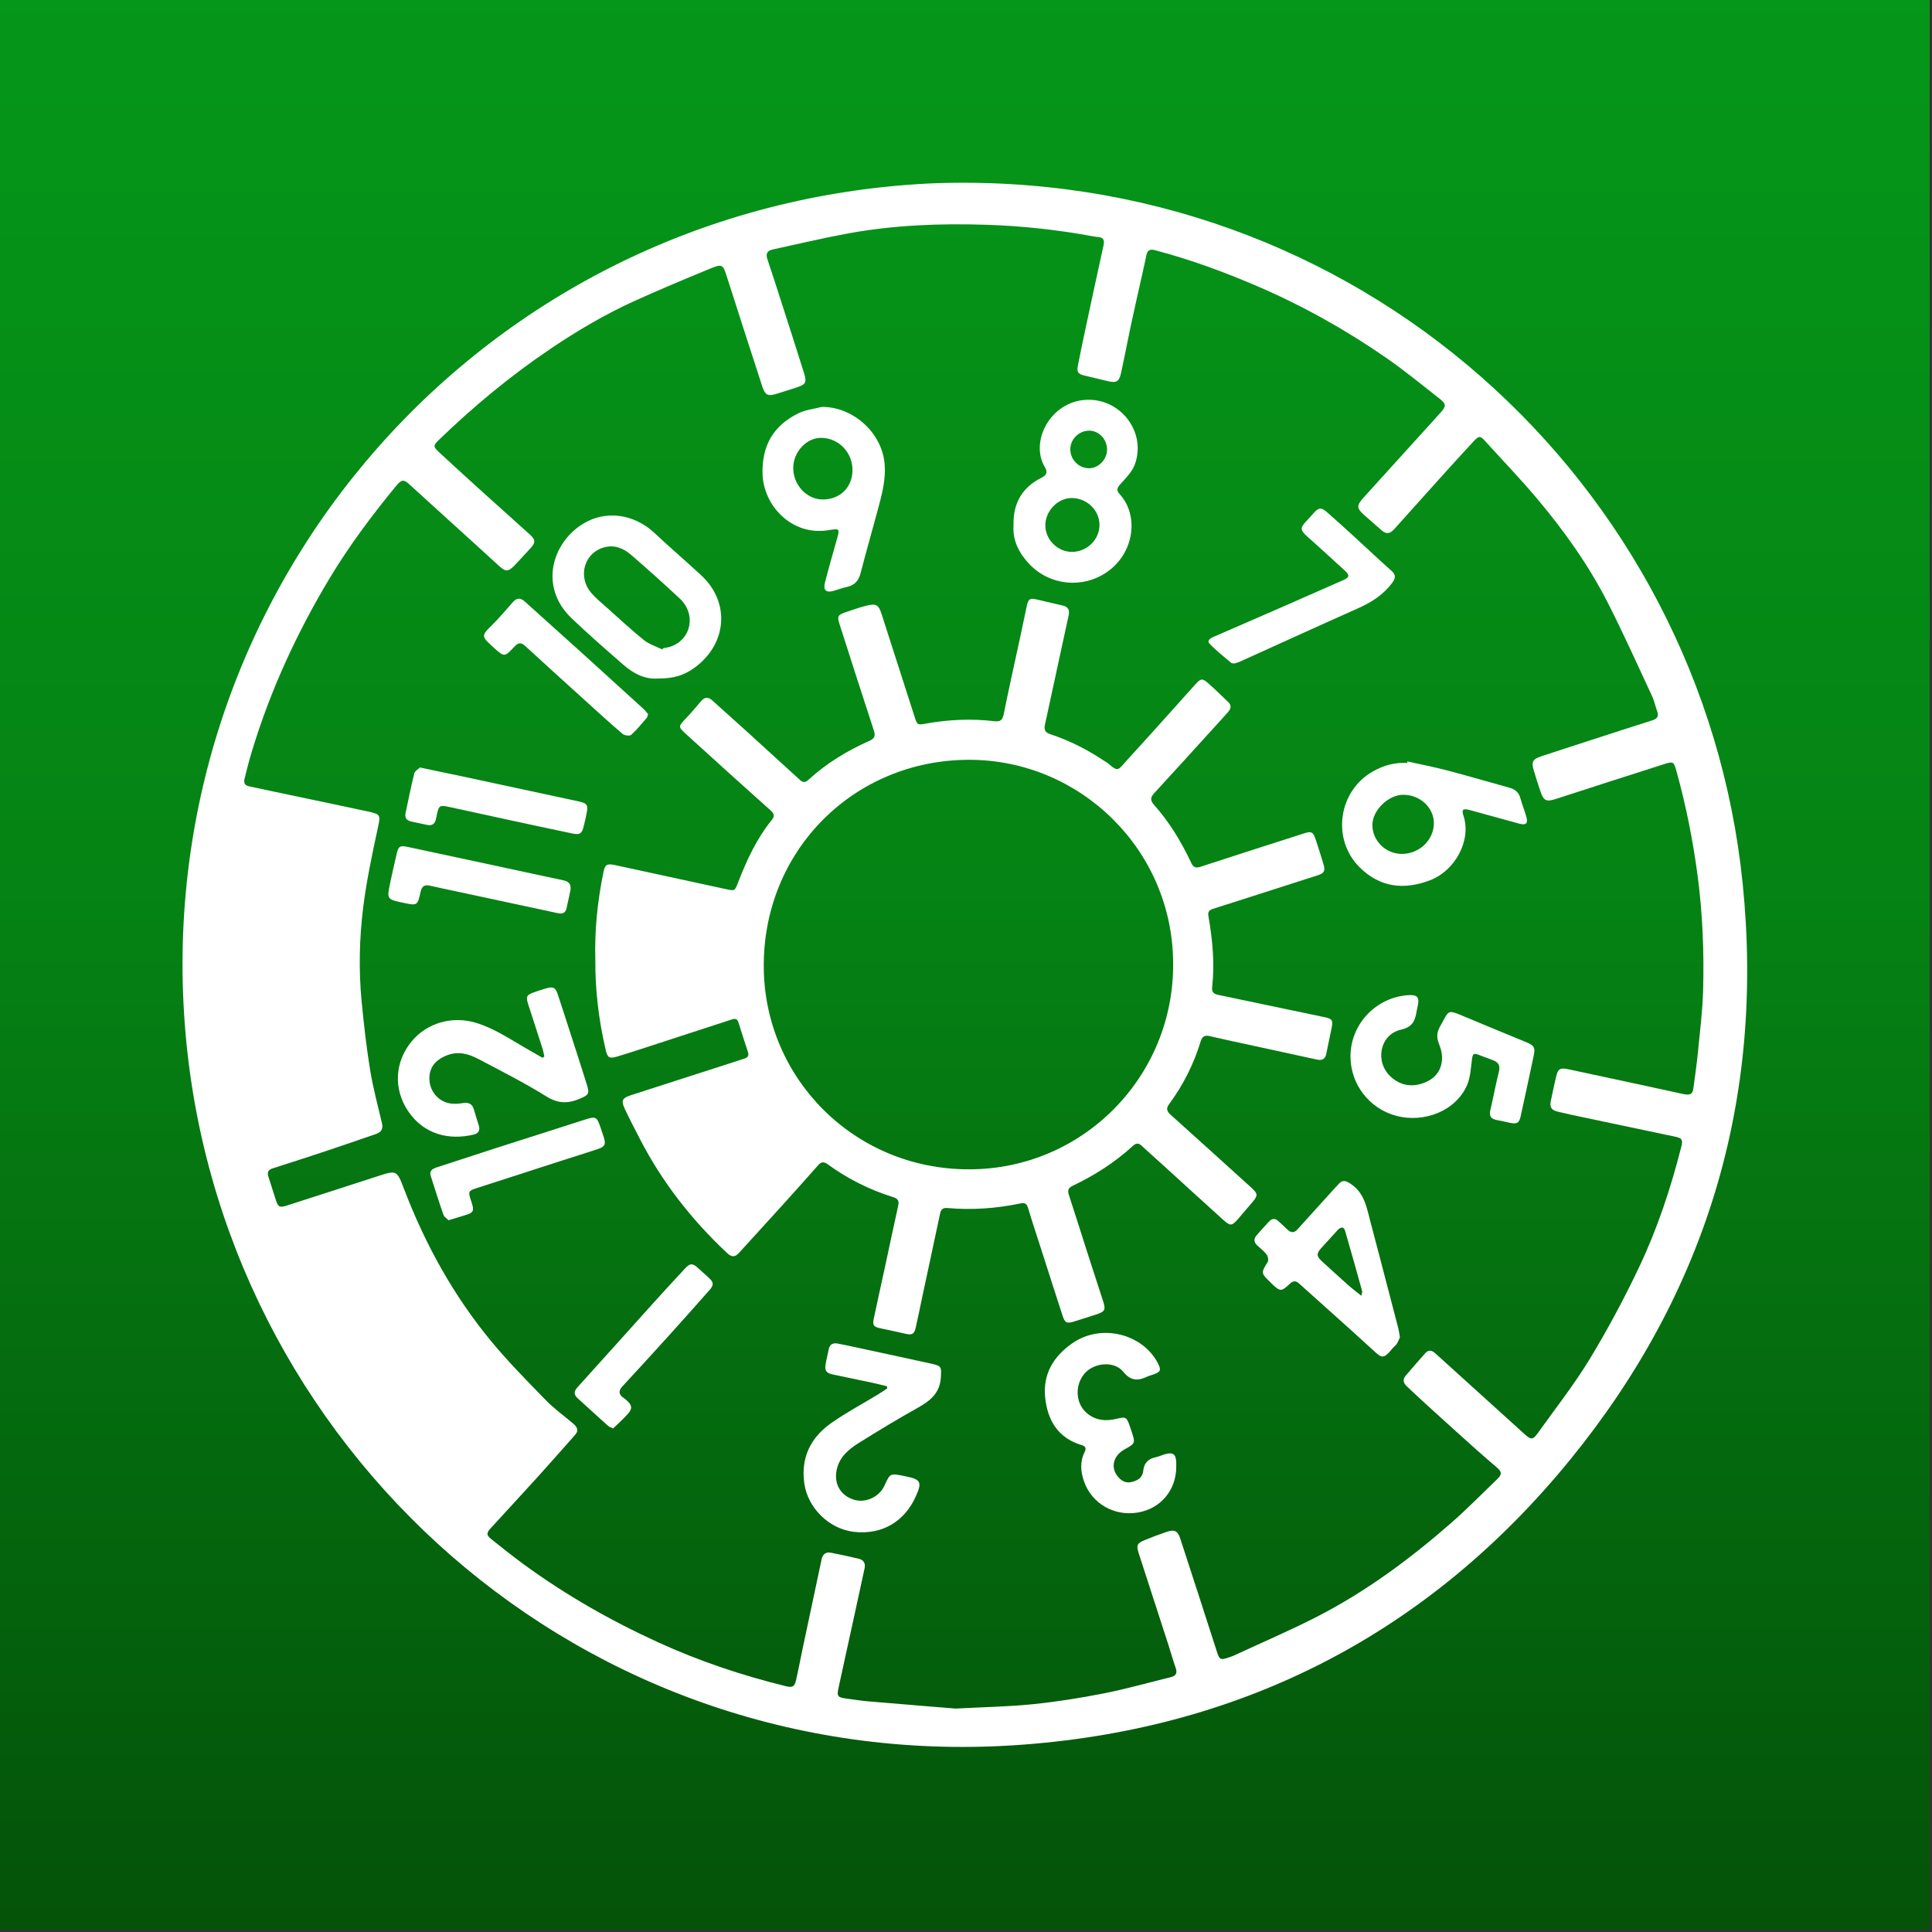 <?xml version="1.0" encoding="UTF-8" standalone="no"?><!DOCTYPE svg PUBLIC "-//W3C//DTD SVG 1.1//EN" "http://www.w3.org/Graphics/SVG/1.1/DTD/svg11.dtd"><svg width="100%" height="100%" viewBox="0 0 371 371" version="1.1" xmlns="http://www.w3.org/2000/svg" xmlns:xlink="http://www.w3.org/1999/xlink" xml:space="preserve" style="fill-rule:evenodd;clip-rule:evenodd;stroke-linejoin:round;stroke-miterlimit:1.414;"><rect x="0" y="0" width="371" height="371" fill="#333333" stroke="none"/><g id="Ebene1"><rect x="0" y="0" width="370.56" height="370.56" style="fill:url(#_Linear1);"/></g><g id="Ebene-1"><g><path d="M183.473,328.098c5.749,-0.307 10.347,-0.375 14.905,-0.844c4.553,-0.468 9.095,-1.189 13.587,-2.077c4.334,-0.856 8.599,-2.065 12.893,-3.123c0.985,-0.243 1.254,-0.804 0.904,-1.784c-0.497,-1.388 -0.88,-2.817 -1.334,-4.222c-1.914,-5.92 -3.839,-11.836 -5.755,-17.755c-0.503,-1.557 -0.336,-1.949 1.187,-2.565c1.367,-0.554 2.744,-1.086 4.141,-1.555c1.537,-0.516 2.155,-0.216 2.647,1.291c2.314,7.091 4.619,14.187 6.896,21.291c0.662,2.066 0.696,2.126 2.721,1.418c0.189,-0.066 0.381,-0.122 0.562,-0.206c5.422,-2.519 10.934,-4.864 16.244,-7.6c9.339,-4.815 17.742,-11.041 25.63,-17.946c3.059,-2.679 5.908,-5.6 8.843,-8.42c0.89,-0.857 0.862,-1.362 -0.066,-2.169c-1.294,-1.123 -2.605,-2.225 -3.88,-3.369c-3.149,-2.823 -6.286,-5.659 -9.416,-8.502c-1.359,-1.233 -2.692,-2.495 -4.035,-3.746c-0.644,-0.6 -0.839,-1.296 -0.24,-2.009c1.23,-1.464 2.5,-2.897 3.765,-4.333c0.649,-0.738 1.291,-0.587 1.96,0.018c5.704,5.169 11.422,10.321 17.121,15.496c1.225,1.113 1.605,1.142 2.544,-0.177c3.353,-4.71 6.959,-9.271 9.954,-14.199c3.473,-5.715 6.639,-11.646 9.509,-17.687c3.508,-7.388 6.076,-15.16 8.093,-23.099c0.334,-1.317 0.167,-1.668 -1.125,-1.941c-5.889,-1.244 -11.78,-2.478 -17.67,-3.722c-1.638,-0.347 -3.278,-0.688 -4.904,-1.087c-1.309,-0.32 -1.612,-0.884 -1.325,-2.187c0.326,-1.48 0.616,-2.968 0.967,-4.441c0.392,-1.652 0.765,-1.864 2.458,-1.501c4.366,0.934 8.732,1.87 13.096,2.81c2.962,0.638 5.924,1.276 8.882,1.932c1.274,0.284 1.804,0.021 1.939,-1.029c0.295,-2.293 0.646,-4.58 0.871,-6.88c0.391,-4.008 0.897,-8.019 1.007,-12.038c0.201,-7.337 -0.09,-14.658 -1.054,-21.962c-0.895,-6.777 -2.223,-13.445 -4.046,-20.023c-0.541,-1.952 -0.594,-1.993 -2.578,-1.361c-6.879,2.191 -13.749,4.406 -20.616,6.632c-1.809,0.587 -2.338,0.364 -2.942,-1.445c-0.441,-1.324 -0.871,-2.652 -1.27,-3.99c-0.507,-1.703 -0.254,-2.203 1.448,-2.769c3.179,-1.056 6.368,-2.082 9.556,-3.114c3.908,-1.266 7.812,-2.545 11.731,-3.779c0.956,-0.301 1.322,-0.766 0.946,-1.76c-0.354,-0.931 -0.53,-1.937 -0.948,-2.834c-2.798,-5.995 -5.505,-12.04 -8.503,-17.935c-3.705,-7.282 -8.441,-13.918 -13.698,-20.153c-3.16,-3.749 -6.571,-7.285 -9.861,-10.925c-0.937,-1.036 -1.199,-1.089 -2.185,-0.032c-2.148,2.306 -4.262,4.643 -6.374,6.982c-2.995,3.317 -5.984,6.642 -8.959,9.977c-0.747,0.835 -1.49,0.986 -2.364,0.206c-1.071,-0.956 -2.161,-1.891 -3.241,-2.837c-1.626,-1.423 -1.645,-1.929 -0.21,-3.508c4.934,-5.433 9.86,-10.874 14.785,-16.315c1.059,-1.17 1.069,-1.623 -0.199,-2.618c-3.359,-2.634 -6.662,-5.353 -10.163,-7.783c-7.818,-5.427 -16.093,-10.061 -24.847,-13.83c-6.417,-2.763 -12.957,-5.161 -19.719,-6.934c-0.856,-0.224 -1.396,-0.004 -1.584,0.918c-0.247,1.21 -0.52,2.415 -0.789,3.621c-0.736,3.307 -1.496,6.608 -2.205,9.919c-0.651,3.041 -1.214,6.101 -1.887,9.137c-0.373,1.68 -0.905,1.953 -2.561,1.561c-1.475,-0.348 -2.943,-0.72 -4.42,-1.062c-1.272,-0.296 -1.552,-0.647 -1.304,-1.916c0.466,-2.384 0.96,-4.763 1.47,-7.138c1.143,-5.337 2.288,-10.673 3.464,-16.002c0.232,-1.048 -0.117,-1.524 -1.162,-1.566c-0.276,-0.011 -0.554,-0.065 -0.829,-0.116c-6.759,-1.253 -13.584,-1.999 -20.447,-2.221c-8.948,-0.292 -17.884,0.051 -26.712,1.675c-4.817,0.886 -9.586,2.033 -14.377,3.062c-1.106,0.238 -1.388,0.843 -1.017,1.927c0.953,2.793 1.843,5.609 2.745,8.42c1.428,4.443 2.867,8.882 4.257,13.338c0.584,1.872 0.371,2.224 -1.434,2.827c-1.285,0.429 -2.584,0.819 -3.879,1.221c-1.593,0.494 -2.143,0.238 -2.676,-1.4c-2.247,-6.903 -4.49,-13.806 -6.688,-20.724c-0.903,-2.843 -0.882,-2.942 -3.686,-1.784c-4.825,1.99 -9.642,4.008 -14.391,6.169c-5.564,2.534 -10.816,5.648 -15.887,9.065c-7.665,5.167 -14.754,11.04 -21.403,17.455c-1.162,1.122 -1.215,1.321 0.014,2.461c2.926,2.712 5.879,5.395 8.836,8.072c2.87,2.596 5.776,5.152 8.633,7.762c1.044,0.954 1.015,1.514 0.081,2.527c-1.002,1.086 -1.99,2.185 -3.011,3.252c-1.318,1.379 -1.778,1.362 -3.163,0.09c-2.704,-2.483 -5.428,-4.944 -8.145,-7.414c-3.04,-2.763 -6.084,-5.521 -9.12,-8.289c-0.908,-0.828 -1.409,-0.77 -2.354,0.381c-4.666,5.68 -9.068,11.551 -12.855,17.862c-6.305,10.512 -11.388,21.574 -14.931,33.322c-0.506,1.677 -0.942,3.375 -1.357,5.077c-0.164,0.667 -0.054,1.286 0.802,1.46c1.054,0.215 2.1,0.461 3.152,0.682c6.554,1.382 13.112,2.743 19.661,4.151c2.62,0.563 2.501,0.719 1.949,3.29c-1.077,5.021 -2.153,10.065 -2.785,15.154c-0.742,5.979 -0.881,12.025 -0.301,18.043c0.425,4.4 0.919,8.802 1.631,13.163c0.563,3.455 1.488,6.852 2.283,10.268c0.249,1.069 -0.169,1.692 -1.144,2.027c-3.168,1.084 -6.33,2.184 -9.506,3.241c-3.444,1.146 -6.897,2.268 -10.357,3.366c-0.902,0.285 -1.077,0.794 -0.794,1.633c0.494,1.475 0.927,2.97 1.419,4.446c0.453,1.364 0.737,1.499 2.116,1.054c5.81,-1.87 11.62,-3.737 17.422,-5.627c3.659,-1.193 3.692,-1.175 5.078,2.455c4.072,10.666 9.541,20.558 16.834,29.354c3.25,3.919 6.851,7.556 10.407,11.21c1.578,1.621 3.442,2.965 5.179,4.433c0.741,0.626 1.246,1.291 0.426,2.214c-2.357,2.654 -4.694,5.326 -7.076,7.957c-3.026,3.341 -6.091,6.645 -9.133,9.972c-0.863,0.945 -0.848,1.33 0.18,2.148c1.999,1.589 3.991,3.191 6.051,4.7c8.109,5.94 16.793,10.887 25.934,15.065c7.901,3.611 16.088,6.355 24.513,8.42c1.282,0.315 1.665,0.112 1.963,-1.178c0.439,-1.901 0.791,-3.821 1.195,-5.73c1.233,-5.811 2.478,-11.619 3.704,-17.43c0.212,-1.005 0.803,-1.481 1.792,-1.291c1.801,0.345 3.594,0.733 5.374,1.167c0.909,0.223 1.3,0.873 1.094,1.822c-0.76,3.504 -1.517,7.008 -2.282,10.511c-0.919,4.206 -1.857,8.409 -2.759,12.62c-0.299,1.399 -0.068,1.669 1.372,1.861c1.421,0.189 2.839,0.427 4.267,0.55c5.991,0.515 11.986,0.996 16.848,1.397m-4.902,-292.871c82.008,-3.34 148.235,57.572 156.068,134.409c4.212,41.313 -6.874,78.446 -33.085,110.618c-26.978,33.113 -62.322,51.463 -104.756,54.744c-84.914,6.567 -155.151,-57.223 -161.306,-138.245c-6.388,-84.075 57.332,-157.338 143.079,-161.526" style="fill:#fff;fill-rule:nonzero;"/><path d="M225.277,184.961c-0.08,-21.786 -17.85,-39.044 -39.137,-39.056c-22.224,-0.013 -39.747,17.54 -39.474,40.043c0.256,21.171 17.389,38.647 39.501,38.597c21.911,-0.05 39.298,-17.931 39.11,-39.584m-110.953,-0.362c-0.178,-6.108 0.432,-11.609 1.543,-17.06c0.314,-1.54 0.668,-1.755 2.268,-1.41c7.099,1.527 14.197,3.064 21.292,4.613c1.699,0.371 1.671,0.358 2.294,-1.253c1.659,-4.291 3.575,-8.452 6.507,-12.058c0.58,-0.714 0.413,-1.214 -0.258,-1.814c-5.439,-4.868 -10.863,-9.755 -16.255,-14.676c-1.541,-1.405 -1.464,-1.443 -0.002,-2.988c1.013,-1.071 1.971,-2.198 2.924,-3.323c0.692,-0.817 1.378,-0.822 2.148,-0.126c2.22,2.005 4.455,3.994 6.67,6.004c3.398,3.083 6.787,6.176 10.171,9.274c0.584,0.535 1.038,0.503 1.636,-0.047c3.441,-3.164 7.391,-5.561 11.646,-7.449c1.023,-0.453 1.255,-0.925 0.899,-2.005c-2.245,-6.825 -4.425,-13.673 -6.62,-20.516c-0.437,-1.362 -0.278,-1.695 1.05,-2.147c1.322,-0.451 2.642,-0.924 3.992,-1.272c2.079,-0.535 2.48,-0.255 3.128,1.774c2.08,6.502 4.17,13 6.263,19.497c0.526,1.632 0.556,1.622 2.19,1.331c4.35,-0.774 8.728,-0.975 13.116,-0.458c1.188,0.14 1.588,-0.207 1.821,-1.369c0.982,-4.889 2.081,-9.756 3.131,-14.633c0.444,-2.068 0.867,-4.141 1.315,-6.208c0.275,-1.264 0.609,-1.461 1.832,-1.173c1.671,0.396 3.342,0.784 5.015,1.167c1.058,0.242 1.409,0.816 1.166,1.923c-1.533,6.974 -3.006,13.962 -4.538,20.935c-0.212,0.966 0.003,1.52 0.954,1.831c3.78,1.239 7.285,3.034 10.58,5.251c0.165,0.112 0.36,0.187 0.508,0.317c2.104,1.846 1.99,1.315 3.662,-0.506c4.453,-4.849 8.826,-9.772 13.228,-14.667c0.954,-1.062 1.297,-1.137 2.372,-0.192c1.347,1.185 2.629,2.445 3.925,3.687c0.685,0.656 0.416,1.321 -0.097,1.906c-1.025,1.171 -2.084,2.312 -3.131,3.463c-3.652,4.015 -7.288,8.043 -10.971,12.03c-0.753,0.815 -0.906,1.392 -0.088,2.304c2.978,3.324 5.247,7.123 7.143,11.147c0.407,0.864 0.875,1.039 1.785,0.74c6.602,-2.16 13.219,-4.274 19.833,-6.394c1.485,-0.477 1.782,-0.331 2.28,1.169c0.528,1.591 1.035,3.189 1.514,4.796c0.367,1.228 0.105,1.674 -1.097,2.06c-6.728,2.159 -13.452,4.328 -20.187,6.467c-0.778,0.247 -0.958,0.643 -0.822,1.421c0.783,4.495 1.222,9.016 0.713,13.579c-0.1,0.901 0.25,1.315 1.114,1.495c6.837,1.421 13.667,2.867 20.502,4.299c1.391,0.291 1.613,0.569 1.344,1.957c-0.326,1.684 -0.717,3.356 -1.039,5.041c-0.204,1.074 -0.815,1.353 -1.82,1.132c-4.598,-1.01 -9.2,-2.003 -13.8,-3.004c-2.261,-0.492 -4.525,-0.966 -6.777,-1.498c-0.983,-0.233 -1.45,0.088 -1.743,1.051c-1.327,4.347 -3.354,8.359 -6.048,12.015c-0.692,0.941 -0.349,1.461 0.368,2.105c5.166,4.639 10.317,9.296 15.458,13.962c1.247,1.132 1.238,1.51 0.157,2.769c-0.91,1.06 -1.809,2.13 -2.722,3.188c-1.18,1.369 -1.501,1.426 -2.812,0.245c-3.704,-3.339 -7.379,-6.712 -11.068,-10.067c-1.565,-1.423 -3.15,-2.823 -4.702,-4.259c-0.622,-0.576 -1.123,-0.401 -1.663,0.094c-3.437,3.162 -7.336,5.635 -11.534,7.642c-0.806,0.385 -1.027,0.846 -0.745,1.702c1.218,3.718 2.385,7.452 3.582,11.177c1.002,3.116 2.022,6.227 3.028,9.342c0.505,1.569 0.331,1.925 -1.272,2.463c-1.438,0.482 -2.889,0.925 -4.338,1.377c-1.383,0.431 -1.742,0.27 -2.207,-1.156c-1.423,-4.365 -2.817,-8.739 -4.221,-13.111c-0.805,-2.508 -1.638,-5.008 -2.393,-7.533c-0.249,-0.829 -0.612,-1.057 -1.465,-0.877c-4.637,0.972 -9.325,1.3 -14.05,0.879c-0.968,-0.085 -1.237,0.374 -1.409,1.19c-1.133,5.386 -2.299,10.765 -3.451,16.147c-0.401,1.874 -0.767,3.755 -1.195,5.621c-0.291,1.276 -0.687,1.477 -1.978,1.188c-1.596,-0.356 -3.191,-0.716 -4.794,-1.042c-1.298,-0.266 -1.559,-0.567 -1.282,-1.889c0.714,-3.397 1.476,-6.785 2.209,-10.178c0.826,-3.822 1.624,-7.651 2.473,-11.467c0.205,-0.919 -0.022,-1.367 -0.964,-1.658c-4.535,-1.405 -8.731,-3.516 -12.569,-6.307c-0.756,-0.549 -1.249,-0.481 -1.828,0.172c-2.303,2.598 -4.615,5.189 -6.943,7.763c-2.757,3.049 -5.543,6.069 -8.301,9.116c-0.771,0.852 -1.446,0.749 -2.237,0.008c-6.846,-6.417 -12.542,-13.707 -16.831,-22.07c-0.946,-1.846 -1.913,-3.68 -2.793,-5.556c-0.789,-1.683 -0.567,-2.147 1.186,-2.715c6.912,-2.238 13.83,-4.457 20.745,-6.685c0.343,-0.111 0.679,-0.239 1.024,-0.34c0.665,-0.195 0.885,-0.579 0.658,-1.264c-0.629,-1.895 -1.235,-3.798 -1.832,-5.702c-0.23,-0.735 -0.679,-0.733 -1.307,-0.526c-5.765,1.891 -11.536,3.765 -17.308,5.638c-1.595,0.518 -3.191,1.032 -4.797,1.511c-1.318,0.393 -1.724,0.148 -2.037,-1.178c-1.375,-5.814 -2.057,-11.71 -2.021,-17.149" style="fill:#fff;fill-rule:nonzero;"/><path d="M212.585,86.329c-0.01,-1.979 -1.532,-3.608 -3.392,-3.629c-2.004,-0.023 -3.697,1.664 -3.662,3.645c0.035,1.97 1.651,3.57 3.606,3.572c1.819,0.001 3.458,-1.705 3.448,-3.588m-6.709,19.651c2.889,-0.018 5.293,-2.412 5.255,-5.233c-0.037,-2.796 -2.405,-5.082 -5.29,-5.108c-2.705,-0.025 -5.115,2.462 -5.107,5.27c0.009,2.737 2.393,5.088 5.142,5.071m-11.246,-5.083c-0.129,-4.29 1.69,-7.332 5.418,-9.185c1.028,-0.512 1.117,-1.133 0.595,-2.005c-2.919,-4.881 1.014,-12.507 7.821,-12.92c6.653,-0.403 11.737,6.147 9.457,12.403c-0.517,1.418 -1.735,2.624 -2.787,3.788c-0.645,0.713 -0.785,1.198 -0.127,1.914c3.752,4.083 2.829,11.323 -2.45,14.967c-4.633,3.2 -10.936,2.616 -14.874,-1.517c-1.953,-2.049 -3.271,-4.539 -3.053,-7.445" style="fill:#fff;fill-rule:nonzero;"/><path d="M127.17,124.719c0.053,-0.077 0.105,-0.154 0.158,-0.23c0.465,-0.099 0.945,-0.154 1.393,-0.305c4.049,-1.358 5.031,-6.24 1.802,-9.257c-3.059,-2.858 -6.18,-5.651 -9.347,-8.387c-1.39,-1.202 -3.06,-1.943 -4.975,-1.48c-4.038,0.973 -5.409,5.732 -2.554,8.922c0.9,1.005 1.96,1.872 2.97,2.773c2.321,2.071 4.595,4.201 7.016,6.148c1.012,0.813 2.348,1.223 3.537,1.816m-0.833,5.579c-2.553,0.179 -4.722,-0.978 -6.627,-2.638c-3.367,-2.934 -6.74,-5.868 -9.965,-8.954c-6.329,-6.055 -3.699,-14.612 2.357,-18.212c4.273,-2.542 9.666,-1.838 13.643,1.913c2.929,2.761 6.007,5.363 8.95,8.111c5.624,5.252 4.838,13.206 -1.29,17.674c-2.118,1.543 -4.054,2.106 -7.068,2.106" style="fill:#fff;fill-rule:nonzero;"/><path d="M170.316,266.203c-0.897,-0.216 -1.79,-0.454 -2.693,-0.647c-2.575,-0.55 -5.155,-1.074 -7.731,-1.622c-1.213,-0.258 -1.558,-0.734 -1.357,-1.945c0.156,-0.944 0.412,-1.871 0.584,-2.813c0.181,-0.995 0.782,-1.348 1.72,-1.178c1.02,0.184 2.034,0.41 3.048,0.629c5.031,1.085 10.066,2.158 15.091,3.271c1.864,0.413 1.799,0.677 1.693,2.573c-0.17,3.025 -2.016,4.51 -4.399,5.843c-3.827,2.142 -7.586,4.412 -11.306,6.737c-2.007,1.256 -3.83,2.755 -4.321,5.317c-0.497,2.598 0.762,4.799 3.283,5.604c2.254,0.719 4.91,-0.485 5.91,-2.678c1.092,-2.395 1.092,-2.395 3.701,-1.871c0.079,0.016 0.157,0.031 0.236,0.046c3.044,0.604 3.346,1.069 2.088,3.88c-2.091,4.669 -6.294,7.435 -11.863,6.812c-4.75,-0.531 -8.852,-4.525 -9.542,-9.259c-0.725,-4.983 1.219,-8.879 5.22,-11.676c2.87,-2.005 5.981,-3.663 8.98,-5.484c0.588,-0.356 1.152,-0.752 1.726,-1.13c-0.022,-0.136 -0.045,-0.273 -0.068,-0.409" style="fill:#fff;fill-rule:nonzero;"/><path d="M104.525,202.875c-0.106,-0.483 -0.174,-0.979 -0.325,-1.448c-0.922,-2.89 -1.871,-5.771 -2.796,-8.659c-0.445,-1.393 -0.264,-1.734 1.136,-2.218c0.792,-0.275 1.584,-0.551 2.391,-0.774c1.298,-0.358 1.743,-0.137 2.169,1.146c0.908,2.726 1.78,5.465 2.662,8.2c0.991,3.076 2.004,6.147 2.955,9.236c0.521,1.692 0.283,1.905 -1.296,2.591c-2.266,0.984 -4.213,1.027 -6.49,-0.395c-4.187,-2.615 -8.614,-4.849 -12.986,-7.156c-1.932,-1.02 -3.949,-1.626 -6.199,-0.716c-2.172,0.877 -3.36,2.366 -3.29,4.574c0.069,2.183 1.544,4.102 3.714,4.583c0.862,0.191 1.824,0.136 2.705,-0.014c1.175,-0.2 1.836,0.175 2.149,1.304c0.279,0.999 0.603,1.985 0.913,2.976c0.299,0.959 -0.041,1.551 -1.015,1.779c-4.742,1.11 -9.535,-0.05 -12.547,-4.507c-2.876,-4.259 -2.575,-9.519 0.702,-13.441c2.95,-3.532 7.763,-4.884 12.257,-3.546c3.614,1.078 6.67,3.211 9.889,5.043c0.99,0.564 1.978,1.131 2.966,1.696c0.112,-0.085 0.224,-0.169 0.336,-0.254" style="fill:#fff;fill-rule:nonzero;"/><path d="M259.333,202.861c0.002,-6.252 4.971,-11.446 11.264,-11.773c1.522,-0.079 1.984,0.438 1.686,1.896c-0.088,0.43 -0.197,0.857 -0.266,1.29c-0.28,1.778 -0.807,2.963 -3.001,3.457c-4.064,0.915 -5.086,6.203 -1.916,9.064c1.713,1.546 3.759,2.011 6.023,1.262c2.134,-0.705 3.523,-2.124 3.767,-4.345c0.116,-1.049 -0.137,-2.231 -0.546,-3.219c-0.51,-1.237 -0.455,-2.255 0.198,-3.395c1.845,-3.225 1.196,-3.345 5.021,-1.736c3.862,1.626 7.746,3.205 11.616,4.812c1.411,0.586 1.66,1.013 1.351,2.484c-0.823,3.907 -1.667,7.808 -2.522,11.707c-0.279,1.271 -0.7,1.523 -1.951,1.267c-0.899,-0.184 -1.793,-0.396 -2.694,-0.57c-1.091,-0.21 -1.433,-0.795 -1.173,-1.894c0.581,-2.448 1.029,-4.926 1.639,-7.364c0.297,-1.186 -0.092,-1.834 -1.157,-2.225c-0.899,-0.33 -1.794,-0.672 -2.69,-1.008c-1.042,-0.391 -1.172,-0.235 -1.324,0.894c-0.224,1.645 -0.291,3.395 -0.93,4.884c-2.094,4.877 -8.137,7.393 -13.664,5.904c-5.145,-1.386 -8.733,-6.069 -8.731,-11.392" style="fill:#fff;fill-rule:nonzero;"/><path d="M269.172,163.976c3.364,0.016 6.165,-2.657 6.175,-5.892c0.008,-2.984 -2.639,-5.453 -5.86,-5.465c-2.894,-0.011 -5.978,3.016 -5.953,5.843c0.025,3.011 2.57,5.499 5.638,5.514m1.096,-17.754c2.56,0.571 5.139,1.065 7.673,1.729c3.974,1.043 7.914,2.218 11.878,3.298c1.103,0.3 1.82,0.876 2.132,2.009c0.327,1.192 0.796,2.344 1.133,3.533c0.382,1.342 -0.017,1.729 -1.372,1.363c-3.12,-0.843 -6.232,-1.713 -9.351,-2.564c-1.467,-0.402 -1.734,-0.202 -1.31,1.117c1.508,4.681 -1.614,10.481 -6.45,12.33c-4.955,1.894 -9.592,1.407 -13.503,-2.48c-5.45,-5.414 -4.113,-14.688 2.583,-18.45c2.043,-1.147 4.189,-1.73 6.531,-1.598c0.019,-0.096 0.037,-0.191 0.056,-0.287" style="fill:#fff;fill-rule:nonzero;"/><path d="M163.701,90.354c0.046,-3.411 -2.564,-6.181 -5.912,-6.277c-2.831,-0.081 -5.419,2.624 -5.462,5.709c-0.045,3.282 2.535,6.097 5.617,6.129c3.308,0.035 5.713,-2.289 5.757,-5.561m-5.915,-12.21c5.96,-0.075 11.466,4.866 12.066,10.727c0.329,3.22 -0.531,6.166 -1.329,9.162c-1.069,4.01 -2.227,7.997 -3.263,12.016c-0.371,1.435 -1.108,2.318 -2.569,2.64c-0.893,0.198 -1.756,0.533 -2.64,0.781c-1.418,0.397 -2.01,-0.136 -1.634,-1.598c0.704,-2.744 1.48,-5.47 2.255,-8.195c0.623,-2.195 0.636,-2.225 -1.615,-1.861c-6.967,1.129 -12.484,-4.659 -12.63,-10.911c-0.125,-5.391 2.146,-9.234 6.918,-11.553c1.356,-0.659 2.954,-0.82 4.441,-1.208" style="fill:#fff;fill-rule:nonzero;"/><path d="M261.413,248.828c0.115,-0.556 0.205,-0.723 0.168,-0.854c-1.079,-3.875 -2.145,-7.753 -3.283,-11.61c-0.276,-0.935 -0.916,-0.71 -1.444,-0.14c-1.057,1.14 -2.105,2.288 -3.142,3.446c-0.966,1.076 -0.912,1.595 0.192,2.591c1.656,1.495 3.292,3.013 4.959,4.494c0.752,0.668 1.56,1.273 2.55,2.073m7.407,7.976c-0.157,0.341 -0.326,0.826 -0.595,1.248c-0.209,0.33 -0.563,0.564 -0.815,0.872c-1.85,2.261 -2.085,1.869 -3.989,0.12c-4.608,-4.235 -9.309,-8.369 -13.951,-12.567c-0.703,-0.635 -1.213,-0.501 -1.84,0.091c-1.585,1.494 -1.808,1.473 -3.399,-0.046c-0.116,-0.111 -0.227,-0.225 -0.34,-0.337c-1.783,-1.756 -1.748,-1.734 -0.447,-3.875c0.195,-0.321 0.039,-1.064 -0.221,-1.409c-0.499,-0.659 -1.187,-1.175 -1.802,-1.743c-0.694,-0.64 -0.68,-1.31 -0.078,-1.99c0.793,-0.896 1.583,-1.793 2.407,-2.66c0.523,-0.55 1.125,-0.565 1.697,-0.049c0.622,0.56 1.225,1.142 1.841,1.709c0.641,0.59 1.238,0.607 1.854,-0.08c2.369,-2.64 4.757,-5.265 7.141,-7.894c0.267,-0.294 0.552,-0.575 0.819,-0.871c0.708,-0.783 1.296,-0.605 2.161,-0.057c2.788,1.762 3.189,4.696 3.931,7.477c1.109,4.159 2.187,8.328 3.277,12.493c0.696,2.659 1.394,5.318 2.077,7.98c0.118,0.461 0.164,0.941 0.272,1.588" style="fill:#fff;fill-rule:nonzero;"/><path d="M225.874,281.641c0.001,4.514 -2.988,8.074 -7.393,8.81c-4.533,0.758 -8.815,-1.734 -10.296,-5.92c-0.683,-1.93 -0.843,-3.81 0.093,-5.687c0.346,-0.694 0.217,-1.112 -0.562,-1.343c-4.552,-1.353 -6.562,-4.756 -7.018,-9.163c-0.461,-4.473 1.611,-7.873 5.191,-10.377c5.607,-3.923 13.58,-1.787 16.461,3.824c0.661,1.288 0.541,1.638 -0.803,2.133c-0.411,0.153 -0.85,0.242 -1.243,0.431c-1.795,0.857 -3.171,0.847 -4.634,-0.958c-1.712,-2.11 -5.594,-1.733 -7.389,0.35c-1.991,2.31 -1.736,5.912 0.546,7.721c1.673,1.327 3.536,1.481 5.551,0.992c1.836,-0.445 1.984,-0.326 2.589,1.452c0.104,0.301 0.206,0.604 0.306,0.906c0.774,2.338 0.774,2.338 -1.375,3.542c-2.09,1.17 -2.672,3.416 -1.293,5.121c0.65,0.804 1.432,1.373 2.584,1.133c1.235,-0.26 2.205,-0.801 2.347,-2.176c0.152,-1.477 0.925,-2.297 2.363,-2.593c0.621,-0.129 1.208,-0.413 1.821,-0.588c1.522,-0.439 2.088,-0.024 2.152,1.552c0.012,0.279 0.002,0.559 0.002,0.838" style="fill:#fff;fill-rule:nonzero;"/><path d="M237.091,127.406c-0.279,-0.043 -0.533,-0.007 -0.663,-0.116c-1.415,-1.204 -2.891,-2.352 -4.172,-3.686c-0.544,-0.566 0.165,-1.042 0.753,-1.297c4.28,-1.861 8.563,-3.716 12.84,-5.585c4.056,-1.774 8.11,-3.555 12.158,-5.348c1.104,-0.49 1.193,-0.914 0.304,-1.74c-2.162,-2.008 -4.362,-3.975 -6.549,-5.957c-0.325,-0.294 -0.673,-0.564 -0.984,-0.873c-1.074,-1.062 -1.073,-1.484 -0.041,-2.596c0.543,-0.584 1.078,-1.175 1.608,-1.771c0.86,-0.963 1.381,-1.035 2.433,-0.12c1.894,1.649 3.747,3.346 5.602,5.041c2.267,2.071 4.489,4.193 6.791,6.223c0.903,0.796 0.86,1.414 0.182,2.327c-1.725,2.32 -4.022,3.774 -6.627,4.93c-7.548,3.351 -15.054,6.796 -22.578,10.198c-0.358,0.162 -0.744,0.263 -1.057,0.37" style="fill:#fff;fill-rule:nonzero;"/><path d="M109.557,170.868c-0.232,1.077 -0.484,2.328 -0.773,3.573c-0.203,0.873 -0.779,1.104 -1.631,0.92c-6.748,-1.457 -13.499,-2.898 -20.249,-4.344c-1.444,-0.309 -2.891,-0.602 -4.328,-0.936c-1.016,-0.236 -1.563,0.079 -1.8,1.143c-0.601,2.712 -0.643,2.713 -3.338,2.137c-3.156,-0.675 -3.17,-0.678 -2.52,-3.798c0.391,-1.875 0.828,-3.741 1.257,-5.607c0.33,-1.431 0.623,-1.639 2.099,-1.327c5.856,1.24 11.707,2.504 17.56,3.762c4.096,0.88 8.188,1.776 12.287,2.641c0.938,0.197 1.574,0.579 1.436,1.836" style="fill:#fff;fill-rule:nonzero;"/><path d="M124.46,137.131c-0.132,0.362 -0.153,0.587 -0.274,0.726c-0.968,1.111 -1.89,2.276 -2.98,3.257c-0.284,0.256 -1.286,0.13 -1.649,-0.18c-2.518,-2.15 -4.958,-4.389 -7.412,-6.613c-3.785,-3.428 -7.574,-6.854 -11.332,-10.312c-0.794,-0.73 -1.362,-0.556 -2.016,0.147c-1.897,2.039 -1.944,2.07 -3.979,0.217c-2.312,-2.104 -2.506,-2.224 -0.408,-4.27c1.453,-1.418 2.751,-2.994 4.105,-4.513c0.743,-0.833 1.466,-0.796 2.267,-0.073c3.79,3.423 7.598,6.826 11.386,10.25c3.789,3.425 7.565,6.863 11.338,10.305c0.363,0.332 0.664,0.733 0.954,1.059" style="fill:#fff;fill-rule:nonzero;"/><path d="M117.72,274.31c-0.458,-0.241 -0.778,-0.337 -1.001,-0.538c-1.927,-1.732 -3.828,-3.491 -5.754,-5.225c-0.836,-0.752 -0.775,-1.383 -0.021,-2.212c4.904,-5.4 9.759,-10.843 14.643,-16.26c1.975,-2.19 3.979,-4.355 5.984,-6.518c0.927,-1.001 1.408,-1.01 2.413,-0.113c0.713,0.637 1.422,1.279 2.128,1.924c0.932,0.85 1,1.375 0.159,2.329c-2.609,2.959 -5.231,5.909 -7.878,8.834c-2.942,3.253 -5.905,6.484 -8.883,9.702c-0.733,0.792 -0.734,1.509 0.118,2.115c2.542,1.809 1.587,2.518 -0.043,4.185c-0.597,0.611 -1.237,1.181 -1.865,1.777" style="fill:#fff;fill-rule:nonzero;"/><path d="M80.643,147.381c3.148,0.662 5.92,1.235 8.689,1.828c7.252,1.555 14.503,3.118 21.756,4.68c1.687,0.363 1.892,0.679 1.537,2.393c-0.162,0.781 -0.329,1.562 -0.52,2.336c-0.357,1.454 -0.751,1.74 -2.199,1.438c-4.333,-0.906 -8.66,-1.844 -12.986,-2.777c-3.665,-0.791 -7.322,-1.608 -10.989,-2.388c-1.427,-0.303 -1.672,-0.118 -1.982,1.285c-0.086,0.39 -0.158,0.782 -0.249,1.17c-0.213,0.9 -0.767,1.258 -1.681,1.058c-1.012,-0.221 -2.028,-0.425 -3.04,-0.645c-0.892,-0.194 -1.298,-0.713 -1.097,-1.645c0.548,-2.534 1.039,-5.081 1.674,-7.591c0.126,-0.496 0.8,-0.855 1.087,-1.142" style="fill:#fff;fill-rule:nonzero;"/><path d="M86.132,234.326c-0.309,-0.321 -0.832,-0.627 -0.984,-1.062c-0.857,-2.447 -1.624,-4.926 -2.42,-7.394c-0.341,-1.057 0.312,-1.435 1.152,-1.707c3.72,-1.207 7.433,-2.434 11.156,-3.632c5.773,-1.857 11.553,-3.693 17.329,-5.546c2.022,-0.649 2.261,-0.536 2.937,1.479c0.216,0.643 0.444,1.283 0.645,1.93c0.417,1.338 0.214,1.803 -1.136,2.256c-2.383,0.798 -4.788,1.533 -7.181,2.303c-5.431,1.751 -10.863,3.5 -16.29,5.264c-1.333,0.434 -1.423,0.656 -0.998,2.017c0.083,0.267 0.177,0.531 0.261,0.797c0.479,1.523 0.293,1.854 -1.266,2.316c-0.992,0.293 -1.981,0.604 -3.205,0.979" style="fill:#fff;fill-rule:nonzero;"/></g></g><defs><linearGradient id="_Linear1" x1="0" y1="0" x2="1" y2="0" gradientUnits="userSpaceOnUse" gradientTransform="matrix(2.26903e-14,370.56,-370.56,2.26903e-14,115.2,0)"><stop offset="0" style="stop-color:#059719;stop-opacity:1"/><stop offset="0.46" style="stop-color:#058314;stop-opacity:1"/><stop offset="1" style="stop-color:#045209;stop-opacity:1"/></linearGradient></defs></svg>